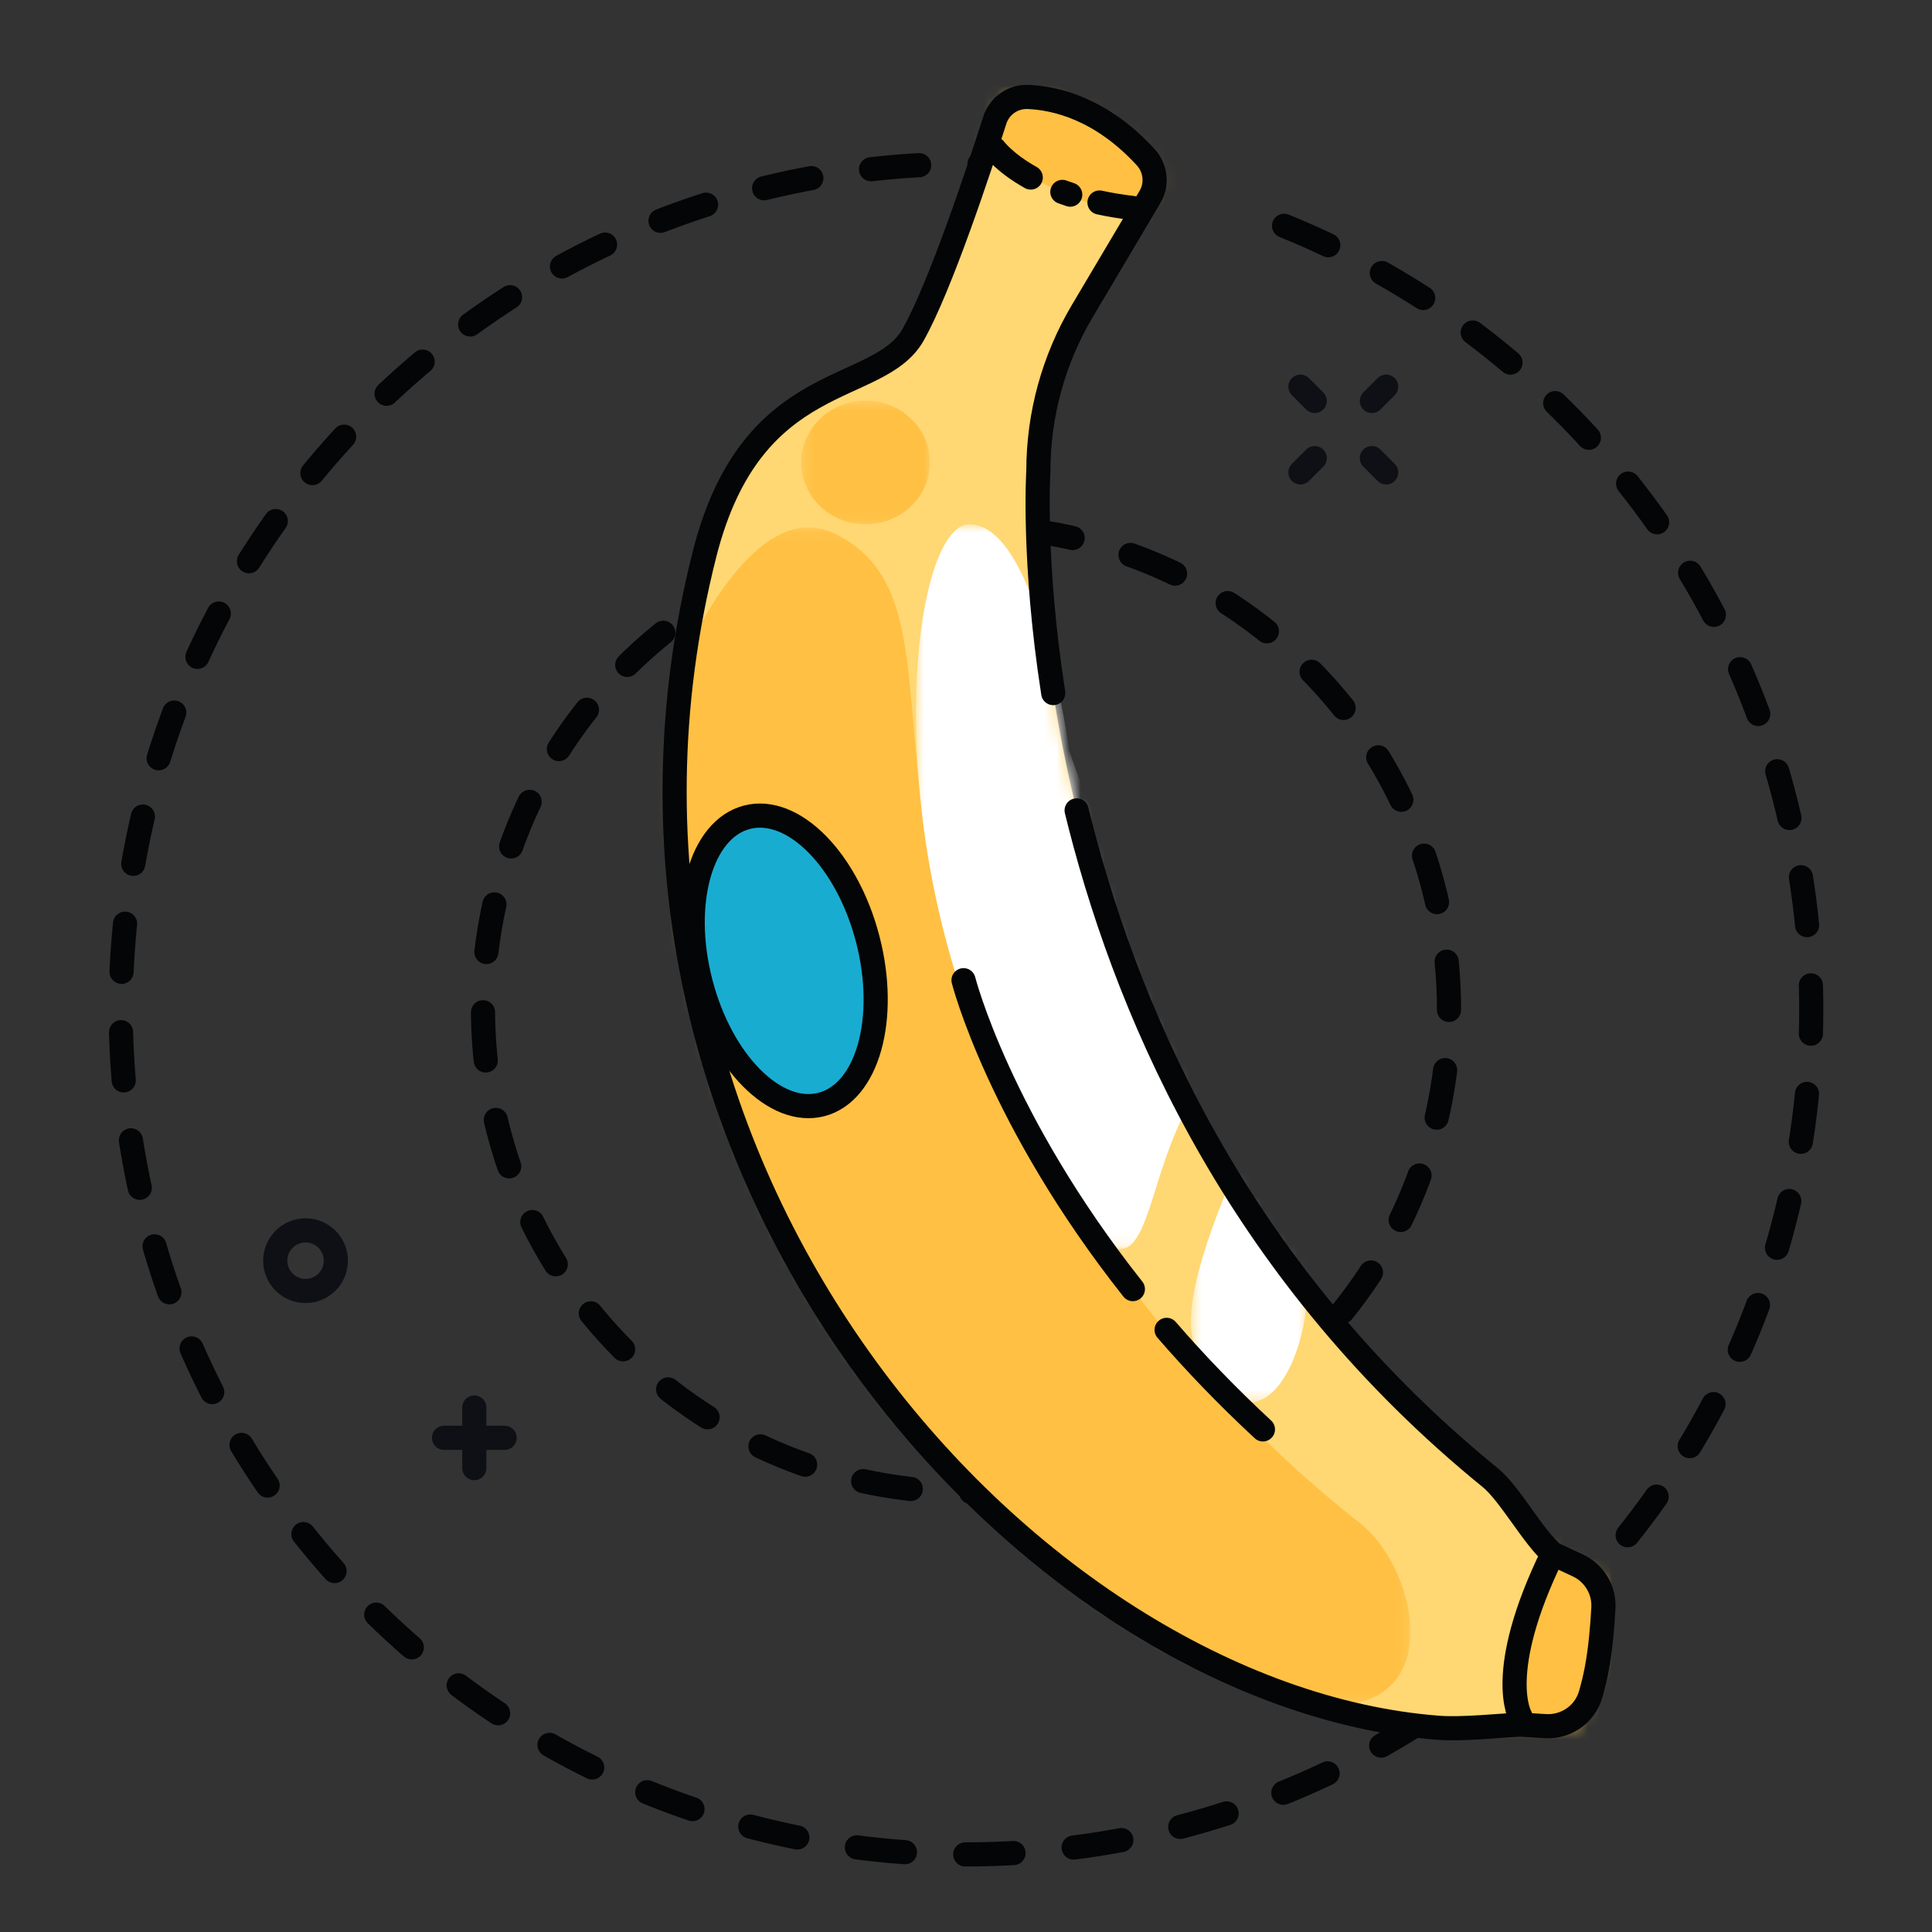 <svg xmlns="http://www.w3.org/2000/svg" xmlns:xlink="http://www.w3.org/1999/xlink" height="160" viewBox="0 0 160 160" width="160"><rect x="0" y="0" width="160" height="160" fill="#333333" stroke="none"/><mask id="a" fill="#fff"><path d="m3.989.107c-.227.687-.44 1.415-.636 2.188-11.659 45.978 19.783 86.243 51.005 95.396h7.45v-24.777c-27.117-26.424-30.546-60.501-30.851-72.807z" fill="#fff" fill-rule="evenodd"/></mask><mask id="b" fill="#fff"><path d="m30.597 60.863c-17.061-23.848-19.425-49.84-19.647-60.015h-10.098v60.015h29.745z" fill="#fff" fill-rule="evenodd"/></mask><mask id="c" fill="#fff"><path d="m10.302 11.464c-2.898-3.679-5.424-7.433-7.624-11.192h-2.056v20.315h9.68z" fill="#fff" fill-rule="evenodd"/></mask><mask id="d" fill="#fff"><path d="m1.082.359c-.25.744-.518 1.53-.798 2.336v14.866h6.934c.594-1.866 1.4-3.666 2.408-5.364l1.716-2.892v-8.946z" fill="#fff" fill-rule="evenodd"/></mask><mask id="e" fill="#fff"><path d="m.265 11.559c1.978-5.421 3.675-10.941 3.675-10.941s.659-.171 1.753-.171c2.479 0 7.195.878 11.537 6.617l-2.666 4.495h-14.299z" fill="#fff" fill-rule="evenodd"/></mask><mask id="f" fill="#fff"><path d="m.246 21.428c1.029-.07 1.987-.148 2.68-.175l4.716.29s1.015-1.819 1.599-4.927c.612-3.264.627-7.524.627-7.524l-4.276-1.992c-1.597-1.347-3.564-4.99-5.164-6.292-.061-.049-.121-.099-.182-.148z" fill="#fff" fill-rule="evenodd"/></mask><mask id="g" fill="#fff"><path d="m.93.608c-.191.114-.381.233-.572.356v9.884h10.649v-10.24z" fill="#fff" fill-rule="evenodd"/></mask><g fill="none" fill-rule="evenodd"><g transform="translate(10 7.573)"><path d="m96.341 11.126c8.427 3.417 16.322 8.542 23.157 15.377 27.336 27.336 27.336 71.658-.001 98.995-27.336 27.336-71.658 27.336-98.994 0-27.337-27.337-27.337-71.658 0-98.995 17.201-17.201 41.128-23.579 63.316-19.133" stroke="#040506" stroke-dasharray="4 5" stroke-linecap="round" stroke-linejoin="round" stroke-width="2"/><path d="m98.284 104.284c-15.621 15.621-40.948 15.621-56.569 0-15.62-15.621-15.62-40.947.001-56.568 15.62-15.621 40.947-15.621 56.568-.001 15.621 15.621 15.621 40.948 0 56.569z" stroke="#040506" stroke-dasharray="4 5" stroke-linecap="round" stroke-linejoin="round" stroke-width="2"/><path d="m72.941.618s7.034-1.824 13.29 6.447l-6.605 11.132c-2.373 4.001-3.628 8.566-3.632 13.218 0 0-3.252 50.304 37.434 83.393 1.6 1.302 3.567 4.945 5.164 6.292l4.276 1.993s-.015 4.259-.627 7.524c-.583 3.107-1.598 4.926-1.598 4.926l-4.716-.289c-1.646.065-4.795.415-6.811.26-33.917-2.6-73.644-46.423-60.762-97.219 3.918-15.447 14.387-13.026 17.276-18.162 2.89-5.136 7.311-19.515 7.311-19.515" fill="#ffd773"/></g><path d="m-3.795 24.831s8.191-29.079 18.021-24.164 2.967 19.2 11.777 40.137c10.052 23.888 25.903 37.27 31.637 41.776 5.733 4.505 8.6 21.297-12.288 12.696-20.887-8.601-47.099-41.366-49.147-70.445" fill="#ffc043" mask="url(#a)" transform="translate(55 43.573)"/><path d="m13.575 19.688s-2.558-18.84-8.292-18.84c-5.733 0-8.91 35.632 9.93 58.158 7.675 9.175 2.358-18.84 19.968-14.744 17.612 4.095-5.633 20.887-21.606-24.574" fill="#fff" mask="url(#b)" transform="translate(75 42.573)"/><path d="m4.81.272s-4.915 10.239-4.096 14.744c.82 4.506 5.325 8.601 8.192 2.458 2.867-6.144 1.228-16.792-4.096-17.202" fill="#fff" mask="url(#c)" transform="translate(98 95.573)"/><path d="m4.38.359-4.096 17.202 11.058-14.744s-3.276 1.228-6.962-2.458" fill="#ffd773" mask="url(#d)" transform="translate(80 13.573)"/><g fill="#ffc043"><path d="m-1.391.936s7.149 9.452 23.66 10.623l4.885-11.454-27.198-10.677z" mask="url(#e)" transform="translate(79 7.573)"/><path d="m6.368 4.109-6.122 20.728 11.12 1.381 11.101-25.794z" mask="url(#f)" transform="translate(123 121.573)"/><path d="m11.008 5.728c0 2.827-2.384 5.12-5.324 5.12-2.941 0-5.325-2.293-5.325-5.12 0-2.828 2.384-5.12 5.325-5.12 2.94 0 5.324 2.292 5.324 5.12" mask="url(#g)" transform="translate(66 32.573)"/></g><g transform="translate(22 7.573)"><path d="m67.162 59.541c.096.39.193.782.294 1.176 4.275 16.71 13.634 37.551 33.971 54.091 1.601 1.302 3.568 4.945 5.165 6.292l2.074.967c1.357.632 2.2 2.023 2.12 3.519-.08 1.479-.237 3.382-.546 5.03-.154.819-.337 1.549-.524 2.178-.484 1.628-2.045 2.689-3.74 2.585l-2.05-.126c-1.645.066-4.795.415-6.81.261-33.917-2.6-73.645-46.423-60.763-97.219 3.918-15.447 14.387-13.026 17.277-18.162 2.269-4.034 5.483-13.769 6.758-17.762.381-1.193 1.511-1.968 2.762-1.914 2.292.097 6.048.976 9.73 4.984.829.903.983 2.242.357 3.297l-5.612 9.459c-2.373 4-3.628 8.566-3.632 13.218 0 0-.479 7.409 1.231 18.41m3.831-40.626c.847.183 1.766.338 2.763.455m-11.453-4.886s.838 1.15 2.997 2.361m40.565 127.478s-2.201-3.567 2.666-13.507" stroke="#040506" stroke-linecap="round" stroke-linejoin="round" stroke-width="2"/><path d="m49.864 70.209c1.702 6.569-.018 12.697-3.839 13.687-3.823.99-8.301-3.532-10.002-10.102-1.702-6.568.017-12.696 3.839-13.687 3.822-.989 8.3 3.533 10.002 10.102" fill="#19acd1"/><g stroke-linecap="round" stroke-linejoin="round" stroke-width="2"><path d="m49.864 70.209c1.702 6.569-.018 12.697-3.839 13.687-3.823.99-8.301-3.532-10.002-10.102-1.702-6.568.017-12.696 3.839-13.687 3.822-.989 8.3 3.533 10.002 10.102zm24.75 32.352c2.342 2.706 4.989 5.474 7.975 8.242m-24.794-37.2s2.938 11.568 14.024 25.582m-5.839-90.865c.211.077.428.152.653.226" stroke="#040506"/><path d="m17.28 108.99v5.02m2.51-2.51h-5.02m78.027-87.05-1.183 1.183m-4.734 4.733-1.183 1.184m7.099-0-1.183-1.184m-4.734-4.732-1.183-1.183m-79.882 72.38c0 1.386-1.124 2.51-2.51 2.51s-2.51-1.124-2.51-2.51 1.124-2.51 2.51-2.51 2.51 1.124 2.51 2.51z" stroke="#0e1015"/></g></g><path d="m0 0h160v160h-160z"/></g></svg>
